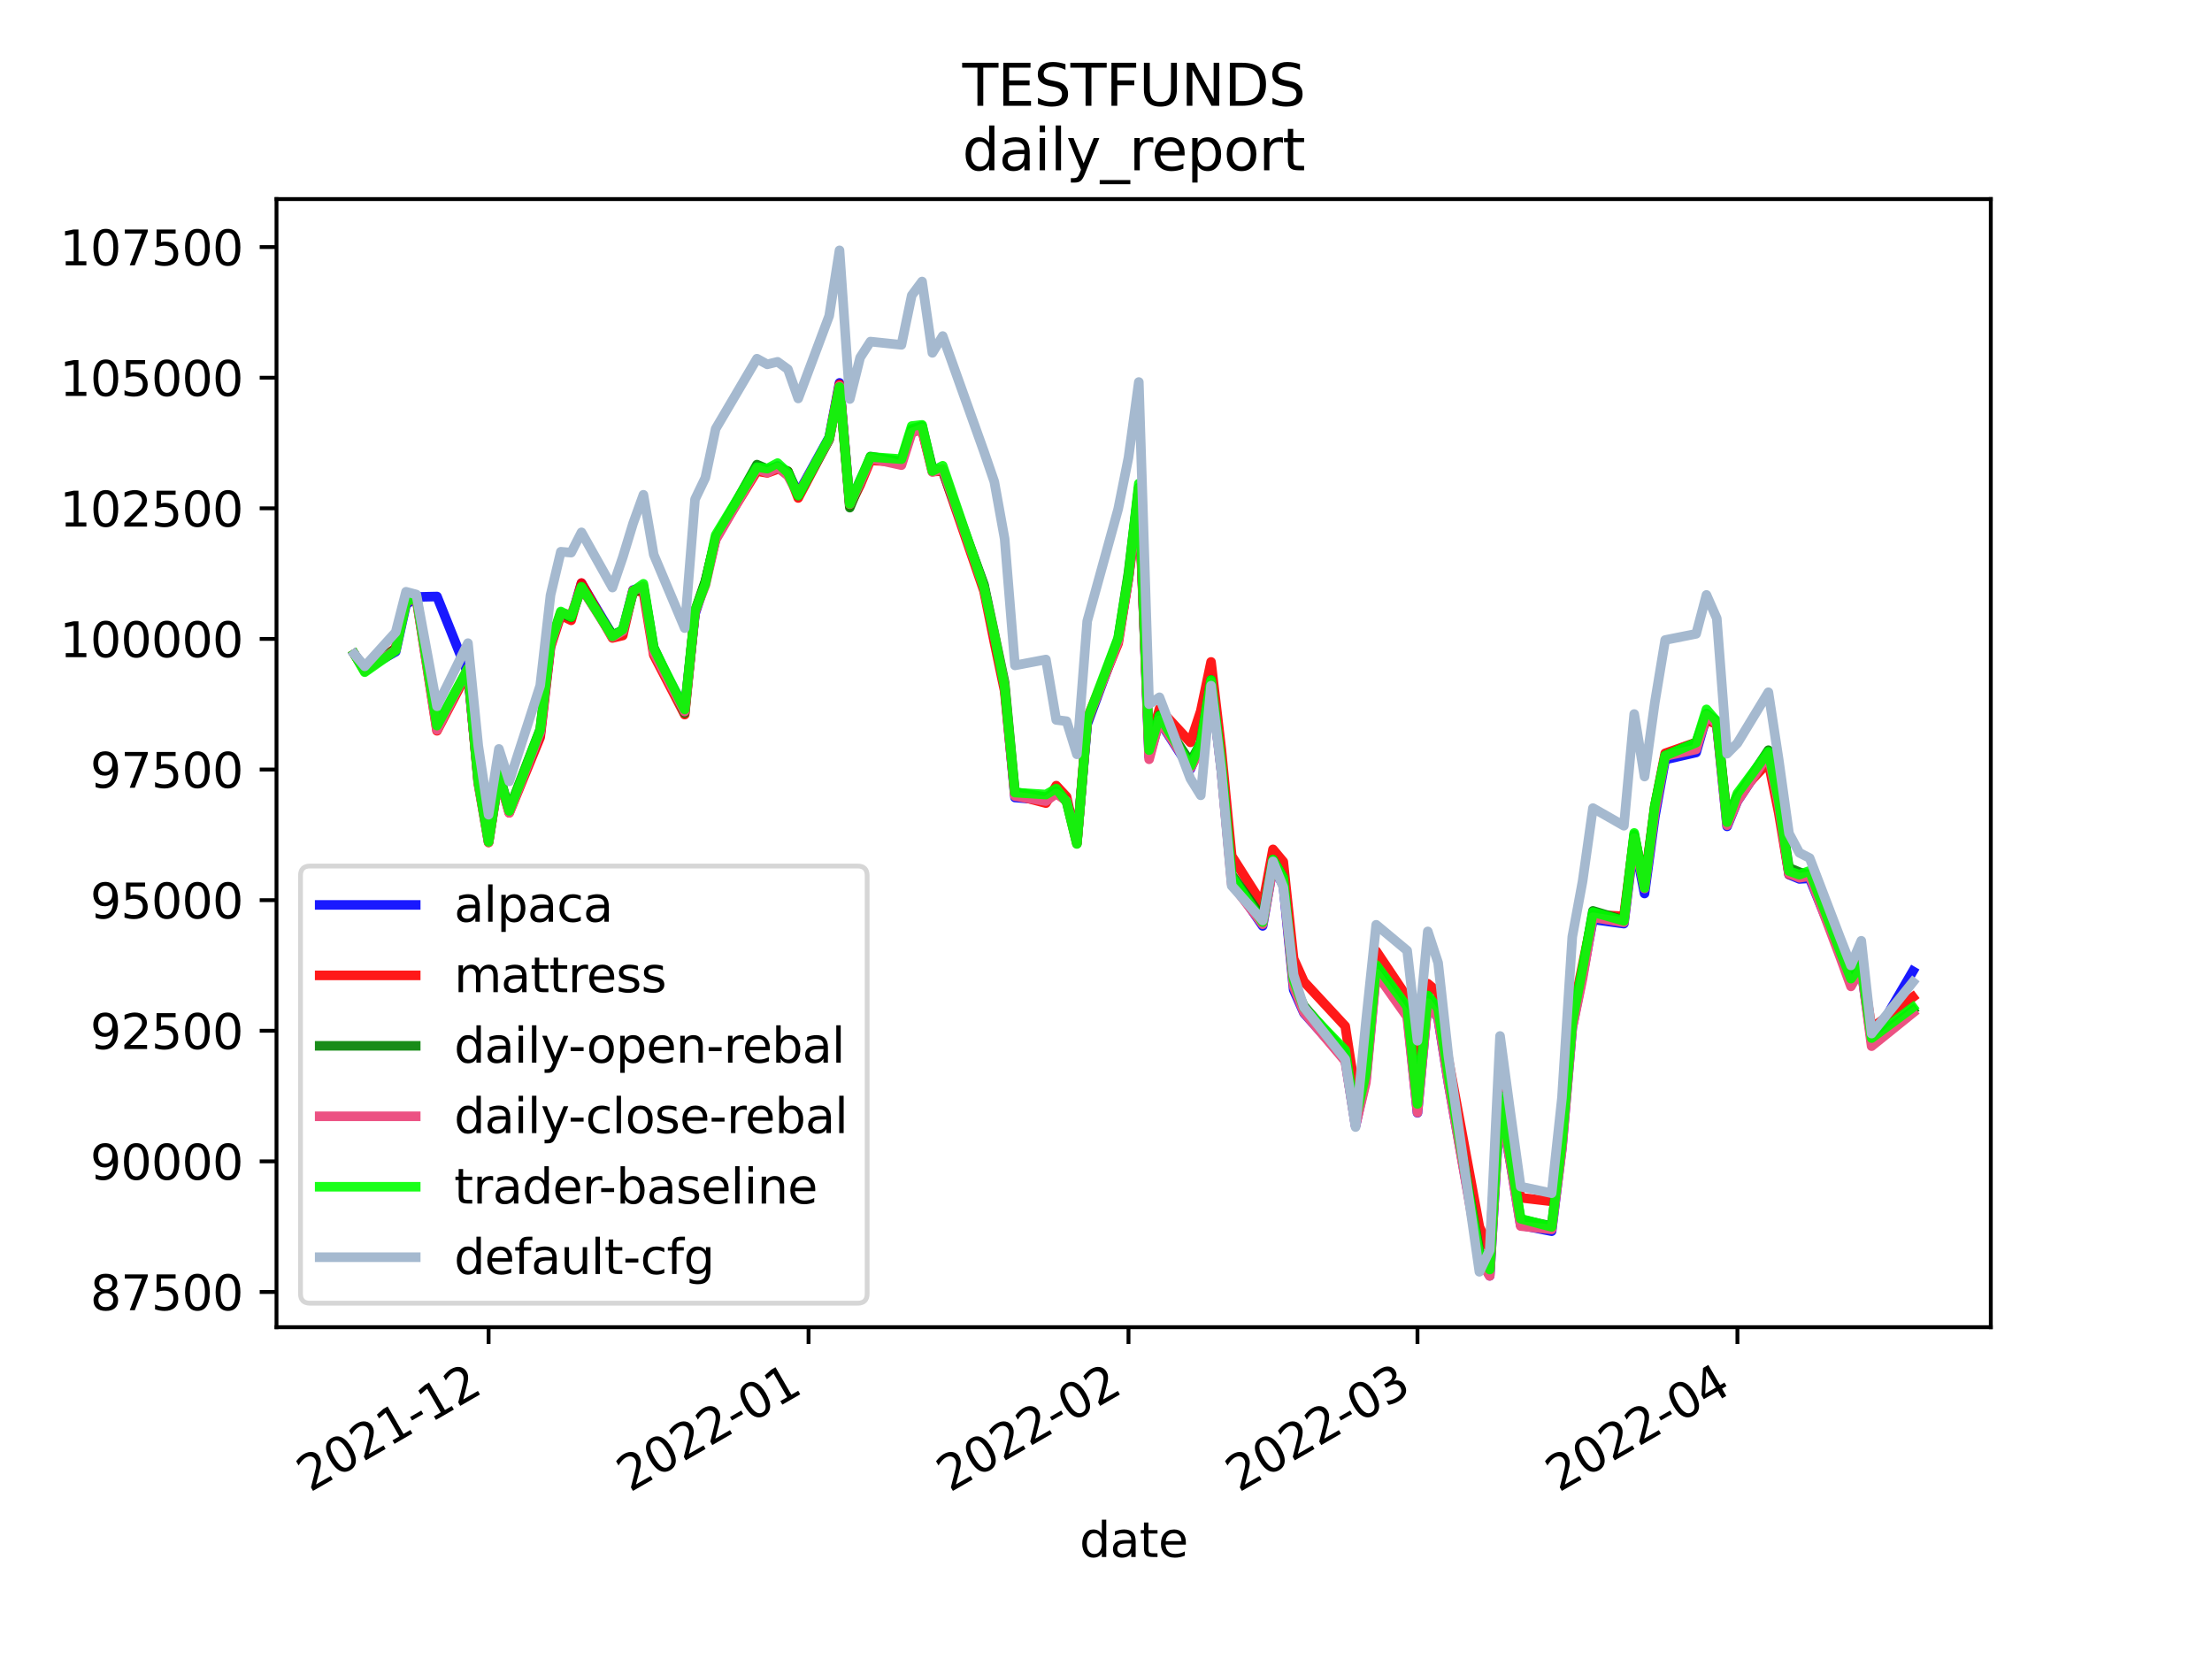 <?xml version="1.0" encoding="utf-8" standalone="no"?>
<!DOCTYPE svg PUBLIC "-//W3C//DTD SVG 1.1//EN"
  "http://www.w3.org/Graphics/SVG/1.1/DTD/svg11.dtd">
<svg height="345.6pt" version="1.1" viewBox="0 0 460.8 345.6" width="460.8pt" xmlns="http://www.w3.org/2000/svg" xmlns:xlink="http://www.w3.org/1999/xlink">
 <defs>
  <style type="text/css">*{stroke-linecap:butt;stroke-linejoin:round;}</style>
 </defs>
 <g id="figure_1">
  <g id="patch_1">
   <path d="M 0 345.6 
L 460.8 345.6 
L 460.8 0 
L 0 0 
z
" style="fill:#ffffff;"/>
  </g>
  <g id="axes_1">
   <g id="patch_2">
    <path d="M 57.6 276.48 
L 414.72 276.48 
L 414.72 41.472 
L 57.6 41.472 
z
" style="fill:#ffffff;"/>
   </g>
   <g id="matplotlib.axis_1">
    <g id="xtick_1">
     <g id="line2d_1">
      <defs>
       <path d="M 0 0 
L 0 3.5 
" id="mc9bea4f470" style="stroke:#000000;stroke-width:0.8;"/>
      </defs>
      <g>
       <use style="stroke:#000000;stroke-width:0.8;" x="101.783" xlink:href="#mc9bea4f470" y="276.48"/>
      </g>
     </g>
     <g id="text_1">
      <!-- 2021-12 -->
      <g transform="translate(64.558 310.952)rotate(-30)scale(0.1 -0.1)">
       <defs>
        <path d="M 1228 531 
L 3431 531 
L 3431 0 
L 469 0 
L 469 531 
Q 828 903 1448 1529 
Q 2069 2156 2228 2338 
Q 2531 2678 2651 2914 
Q 2772 3150 2772 3378 
Q 2772 3750 2511 3984 
Q 2250 4219 1831 4219 
Q 1534 4219 1204 4116 
Q 875 4013 500 3803 
L 500 4441 
Q 881 4594 1212 4672 
Q 1544 4750 1819 4750 
Q 2544 4750 2975 4387 
Q 3406 4025 3406 3419 
Q 3406 3131 3298 2873 
Q 3191 2616 2906 2266 
Q 2828 2175 2409 1742 
Q 1991 1309 1228 531 
z
" id="DejaVuSans-32" transform="scale(0.016)"/>
        <path d="M 2034 4250 
Q 1547 4250 1301 3770 
Q 1056 3291 1056 2328 
Q 1056 1369 1301 889 
Q 1547 409 2034 409 
Q 2525 409 2770 889 
Q 3016 1369 3016 2328 
Q 3016 3291 2770 3770 
Q 2525 4250 2034 4250 
z
M 2034 4750 
Q 2819 4750 3233 4129 
Q 3647 3509 3647 2328 
Q 3647 1150 3233 529 
Q 2819 -91 2034 -91 
Q 1250 -91 836 529 
Q 422 1150 422 2328 
Q 422 3509 836 4129 
Q 1250 4750 2034 4750 
z
" id="DejaVuSans-30" transform="scale(0.016)"/>
        <path d="M 794 531 
L 1825 531 
L 1825 4091 
L 703 3866 
L 703 4441 
L 1819 4666 
L 2450 4666 
L 2450 531 
L 3481 531 
L 3481 0 
L 794 0 
L 794 531 
z
" id="DejaVuSans-31" transform="scale(0.016)"/>
        <path d="M 313 2009 
L 1997 2009 
L 1997 1497 
L 313 1497 
L 313 2009 
z
" id="DejaVuSans-2d" transform="scale(0.016)"/>
       </defs>
       <use xlink:href="#DejaVuSans-32"/>
       <use x="63.623" xlink:href="#DejaVuSans-30"/>
       <use x="127.246" xlink:href="#DejaVuSans-32"/>
       <use x="190.869" xlink:href="#DejaVuSans-31"/>
       <use x="254.492" xlink:href="#DejaVuSans-2d"/>
       <use x="290.576" xlink:href="#DejaVuSans-31"/>
       <use x="354.199" xlink:href="#DejaVuSans-32"/>
      </g>
     </g>
    </g>
    <g id="xtick_2">
     <g id="line2d_2">
      <g>
       <use style="stroke:#000000;stroke-width:0.8;" x="168.434" xlink:href="#mc9bea4f470" y="276.48"/>
      </g>
     </g>
     <g id="text_2">
      <!-- 2022-01 -->
      <g transform="translate(131.209 310.952)rotate(-30)scale(0.1 -0.1)">
       <use xlink:href="#DejaVuSans-32"/>
       <use x="63.623" xlink:href="#DejaVuSans-30"/>
       <use x="127.246" xlink:href="#DejaVuSans-32"/>
       <use x="190.869" xlink:href="#DejaVuSans-32"/>
       <use x="254.492" xlink:href="#DejaVuSans-2d"/>
       <use x="290.576" xlink:href="#DejaVuSans-30"/>
       <use x="354.199" xlink:href="#DejaVuSans-31"/>
      </g>
     </g>
    </g>
    <g id="xtick_3">
     <g id="line2d_3">
      <g>
       <use style="stroke:#000000;stroke-width:0.8;" x="235.085" xlink:href="#mc9bea4f470" y="276.48"/>
      </g>
     </g>
     <g id="text_3">
      <!-- 2022-02 -->
      <g transform="translate(197.86 310.952)rotate(-30)scale(0.1 -0.1)">
       <use xlink:href="#DejaVuSans-32"/>
       <use x="63.623" xlink:href="#DejaVuSans-30"/>
       <use x="127.246" xlink:href="#DejaVuSans-32"/>
       <use x="190.869" xlink:href="#DejaVuSans-32"/>
       <use x="254.492" xlink:href="#DejaVuSans-2d"/>
       <use x="290.576" xlink:href="#DejaVuSans-30"/>
       <use x="354.199" xlink:href="#DejaVuSans-32"/>
      </g>
     </g>
    </g>
    <g id="xtick_4">
     <g id="line2d_4">
      <g>
       <use style="stroke:#000000;stroke-width:0.8;" x="295.286" xlink:href="#mc9bea4f470" y="276.48"/>
      </g>
     </g>
     <g id="text_4">
      <!-- 2022-03 -->
      <g transform="translate(258.061 310.952)rotate(-30)scale(0.1 -0.1)">
       <defs>
        <path d="M 2597 2516 
Q 3050 2419 3304 2112 
Q 3559 1806 3559 1356 
Q 3559 666 3084 287 
Q 2609 -91 1734 -91 
Q 1441 -91 1130 -33 
Q 819 25 488 141 
L 488 750 
Q 750 597 1062 519 
Q 1375 441 1716 441 
Q 2309 441 2620 675 
Q 2931 909 2931 1356 
Q 2931 1769 2642 2001 
Q 2353 2234 1838 2234 
L 1294 2234 
L 1294 2753 
L 1863 2753 
Q 2328 2753 2575 2939 
Q 2822 3125 2822 3475 
Q 2822 3834 2567 4026 
Q 2313 4219 1838 4219 
Q 1578 4219 1281 4162 
Q 984 4106 628 3988 
L 628 4550 
Q 988 4650 1302 4700 
Q 1616 4750 1894 4750 
Q 2613 4750 3031 4423 
Q 3450 4097 3450 3541 
Q 3450 3153 3228 2886 
Q 3006 2619 2597 2516 
z
" id="DejaVuSans-33" transform="scale(0.016)"/>
       </defs>
       <use xlink:href="#DejaVuSans-32"/>
       <use x="63.623" xlink:href="#DejaVuSans-30"/>
       <use x="127.246" xlink:href="#DejaVuSans-32"/>
       <use x="190.869" xlink:href="#DejaVuSans-32"/>
       <use x="254.492" xlink:href="#DejaVuSans-2d"/>
       <use x="290.576" xlink:href="#DejaVuSans-30"/>
       <use x="354.199" xlink:href="#DejaVuSans-33"/>
      </g>
     </g>
    </g>
    <g id="xtick_5">
     <g id="line2d_5">
      <g>
       <use style="stroke:#000000;stroke-width:0.8;" x="361.937" xlink:href="#mc9bea4f470" y="276.48"/>
      </g>
     </g>
     <g id="text_5">
      <!-- 2022-04 -->
      <g transform="translate(324.712 310.952)rotate(-30)scale(0.1 -0.1)">
       <defs>
        <path d="M 2419 4116 
L 825 1625 
L 2419 1625 
L 2419 4116 
z
M 2253 4666 
L 3047 4666 
L 3047 1625 
L 3713 1625 
L 3713 1100 
L 3047 1100 
L 3047 0 
L 2419 0 
L 2419 1100 
L 313 1100 
L 313 1709 
L 2253 4666 
z
" id="DejaVuSans-34" transform="scale(0.016)"/>
       </defs>
       <use xlink:href="#DejaVuSans-32"/>
       <use x="63.623" xlink:href="#DejaVuSans-30"/>
       <use x="127.246" xlink:href="#DejaVuSans-32"/>
       <use x="190.869" xlink:href="#DejaVuSans-32"/>
       <use x="254.492" xlink:href="#DejaVuSans-2d"/>
       <use x="290.576" xlink:href="#DejaVuSans-30"/>
       <use x="354.199" xlink:href="#DejaVuSans-34"/>
      </g>
     </g>
    </g>
    <g id="text_6">
     <!-- date -->
     <g transform="translate(224.885 324.351)scale(0.1 -0.1)">
      <defs>
       <path d="M 2906 2969 
L 2906 4863 
L 3481 4863 
L 3481 0 
L 2906 0 
L 2906 525 
Q 2725 213 2448 61 
Q 2172 -91 1784 -91 
Q 1150 -91 751 415 
Q 353 922 353 1747 
Q 353 2572 751 3078 
Q 1150 3584 1784 3584 
Q 2172 3584 2448 3432 
Q 2725 3281 2906 2969 
z
M 947 1747 
Q 947 1113 1208 752 
Q 1469 391 1925 391 
Q 2381 391 2643 752 
Q 2906 1113 2906 1747 
Q 2906 2381 2643 2742 
Q 2381 3103 1925 3103 
Q 1469 3103 1208 2742 
Q 947 2381 947 1747 
z
" id="DejaVuSans-64" transform="scale(0.016)"/>
       <path d="M 2194 1759 
Q 1497 1759 1228 1600 
Q 959 1441 959 1056 
Q 959 750 1161 570 
Q 1363 391 1709 391 
Q 2188 391 2477 730 
Q 2766 1069 2766 1631 
L 2766 1759 
L 2194 1759 
z
M 3341 1997 
L 3341 0 
L 2766 0 
L 2766 531 
Q 2569 213 2275 61 
Q 1981 -91 1556 -91 
Q 1019 -91 701 211 
Q 384 513 384 1019 
Q 384 1609 779 1909 
Q 1175 2209 1959 2209 
L 2766 2209 
L 2766 2266 
Q 2766 2663 2505 2880 
Q 2244 3097 1772 3097 
Q 1472 3097 1187 3025 
Q 903 2953 641 2809 
L 641 3341 
Q 956 3463 1253 3523 
Q 1550 3584 1831 3584 
Q 2591 3584 2966 3190 
Q 3341 2797 3341 1997 
z
" id="DejaVuSans-61" transform="scale(0.016)"/>
       <path d="M 1172 4494 
L 1172 3500 
L 2356 3500 
L 2356 3053 
L 1172 3053 
L 1172 1153 
Q 1172 725 1289 603 
Q 1406 481 1766 481 
L 2356 481 
L 2356 0 
L 1766 0 
Q 1100 0 847 248 
Q 594 497 594 1153 
L 594 3053 
L 172 3053 
L 172 3500 
L 594 3500 
L 594 4494 
L 1172 4494 
z
" id="DejaVuSans-74" transform="scale(0.016)"/>
       <path d="M 3597 1894 
L 3597 1613 
L 953 1613 
Q 991 1019 1311 708 
Q 1631 397 2203 397 
Q 2534 397 2845 478 
Q 3156 559 3463 722 
L 3463 178 
Q 3153 47 2828 -22 
Q 2503 -91 2169 -91 
Q 1331 -91 842 396 
Q 353 884 353 1716 
Q 353 2575 817 3079 
Q 1281 3584 2069 3584 
Q 2775 3584 3186 3129 
Q 3597 2675 3597 1894 
z
M 3022 2063 
Q 3016 2534 2758 2815 
Q 2500 3097 2075 3097 
Q 1594 3097 1305 2825 
Q 1016 2553 972 2059 
L 3022 2063 
z
" id="DejaVuSans-65" transform="scale(0.016)"/>
      </defs>
      <use xlink:href="#DejaVuSans-64"/>
      <use x="63.477" xlink:href="#DejaVuSans-61"/>
      <use x="124.756" xlink:href="#DejaVuSans-74"/>
      <use x="163.965" xlink:href="#DejaVuSans-65"/>
     </g>
    </g>
   </g>
   <g id="matplotlib.axis_2">
    <g id="ytick_1">
     <g id="line2d_6">
      <defs>
       <path d="M 0 0 
L -3.5 0 
" id="m9cfa96f789" style="stroke:#000000;stroke-width:0.8;"/>
      </defs>
      <g>
       <use style="stroke:#000000;stroke-width:0.8;" x="57.6" xlink:href="#m9cfa96f789" y="269.145"/>
      </g>
     </g>
     <g id="text_7">
      <!-- 87500 -->
      <g transform="translate(18.788 272.944)scale(0.1 -0.1)">
       <defs>
        <path d="M 2034 2216 
Q 1584 2216 1326 1975 
Q 1069 1734 1069 1313 
Q 1069 891 1326 650 
Q 1584 409 2034 409 
Q 2484 409 2743 651 
Q 3003 894 3003 1313 
Q 3003 1734 2745 1975 
Q 2488 2216 2034 2216 
z
M 1403 2484 
Q 997 2584 770 2862 
Q 544 3141 544 3541 
Q 544 4100 942 4425 
Q 1341 4750 2034 4750 
Q 2731 4750 3128 4425 
Q 3525 4100 3525 3541 
Q 3525 3141 3298 2862 
Q 3072 2584 2669 2484 
Q 3125 2378 3379 2068 
Q 3634 1759 3634 1313 
Q 3634 634 3220 271 
Q 2806 -91 2034 -91 
Q 1263 -91 848 271 
Q 434 634 434 1313 
Q 434 1759 690 2068 
Q 947 2378 1403 2484 
z
M 1172 3481 
Q 1172 3119 1398 2916 
Q 1625 2713 2034 2713 
Q 2441 2713 2670 2916 
Q 2900 3119 2900 3481 
Q 2900 3844 2670 4047 
Q 2441 4250 2034 4250 
Q 1625 4250 1398 4047 
Q 1172 3844 1172 3481 
z
" id="DejaVuSans-38" transform="scale(0.016)"/>
        <path d="M 525 4666 
L 3525 4666 
L 3525 4397 
L 1831 0 
L 1172 0 
L 2766 4134 
L 525 4134 
L 525 4666 
z
" id="DejaVuSans-37" transform="scale(0.016)"/>
        <path d="M 691 4666 
L 3169 4666 
L 3169 4134 
L 1269 4134 
L 1269 2991 
Q 1406 3038 1543 3061 
Q 1681 3084 1819 3084 
Q 2600 3084 3056 2656 
Q 3513 2228 3513 1497 
Q 3513 744 3044 326 
Q 2575 -91 1722 -91 
Q 1428 -91 1123 -41 
Q 819 9 494 109 
L 494 744 
Q 775 591 1075 516 
Q 1375 441 1709 441 
Q 2250 441 2565 725 
Q 2881 1009 2881 1497 
Q 2881 1984 2565 2268 
Q 2250 2553 1709 2553 
Q 1456 2553 1204 2497 
Q 953 2441 691 2322 
L 691 4666 
z
" id="DejaVuSans-35" transform="scale(0.016)"/>
       </defs>
       <use xlink:href="#DejaVuSans-38"/>
       <use x="63.623" xlink:href="#DejaVuSans-37"/>
       <use x="127.246" xlink:href="#DejaVuSans-35"/>
       <use x="190.869" xlink:href="#DejaVuSans-30"/>
       <use x="254.492" xlink:href="#DejaVuSans-30"/>
      </g>
     </g>
    </g>
    <g id="ytick_2">
     <g id="line2d_7">
      <g>
       <use style="stroke:#000000;stroke-width:0.8;" x="57.6" xlink:href="#m9cfa96f789" y="241.936"/>
      </g>
     </g>
     <g id="text_8">
      <!-- 90000 -->
      <g transform="translate(18.788 245.735)scale(0.1 -0.1)">
       <defs>
        <path d="M 703 97 
L 703 672 
Q 941 559 1184 500 
Q 1428 441 1663 441 
Q 2288 441 2617 861 
Q 2947 1281 2994 2138 
Q 2813 1869 2534 1725 
Q 2256 1581 1919 1581 
Q 1219 1581 811 2004 
Q 403 2428 403 3163 
Q 403 3881 828 4315 
Q 1253 4750 1959 4750 
Q 2769 4750 3195 4129 
Q 3622 3509 3622 2328 
Q 3622 1225 3098 567 
Q 2575 -91 1691 -91 
Q 1453 -91 1209 -44 
Q 966 3 703 97 
z
M 1959 2075 
Q 2384 2075 2632 2365 
Q 2881 2656 2881 3163 
Q 2881 3666 2632 3958 
Q 2384 4250 1959 4250 
Q 1534 4250 1286 3958 
Q 1038 3666 1038 3163 
Q 1038 2656 1286 2365 
Q 1534 2075 1959 2075 
z
" id="DejaVuSans-39" transform="scale(0.016)"/>
       </defs>
       <use xlink:href="#DejaVuSans-39"/>
       <use x="63.623" xlink:href="#DejaVuSans-30"/>
       <use x="127.246" xlink:href="#DejaVuSans-30"/>
       <use x="190.869" xlink:href="#DejaVuSans-30"/>
       <use x="254.492" xlink:href="#DejaVuSans-30"/>
      </g>
     </g>
    </g>
    <g id="ytick_3">
     <g id="line2d_8">
      <g>
       <use style="stroke:#000000;stroke-width:0.8;" x="57.6" xlink:href="#m9cfa96f789" y="214.727"/>
      </g>
     </g>
     <g id="text_9">
      <!-- 92500 -->
      <g transform="translate(18.788 218.526)scale(0.1 -0.1)">
       <use xlink:href="#DejaVuSans-39"/>
       <use x="63.623" xlink:href="#DejaVuSans-32"/>
       <use x="127.246" xlink:href="#DejaVuSans-35"/>
       <use x="190.869" xlink:href="#DejaVuSans-30"/>
       <use x="254.492" xlink:href="#DejaVuSans-30"/>
      </g>
     </g>
    </g>
    <g id="ytick_4">
     <g id="line2d_9">
      <g>
       <use style="stroke:#000000;stroke-width:0.8;" x="57.6" xlink:href="#m9cfa96f789" y="187.518"/>
      </g>
     </g>
     <g id="text_10">
      <!-- 95000 -->
      <g transform="translate(18.788 191.317)scale(0.1 -0.1)">
       <use xlink:href="#DejaVuSans-39"/>
       <use x="63.623" xlink:href="#DejaVuSans-35"/>
       <use x="127.246" xlink:href="#DejaVuSans-30"/>
       <use x="190.869" xlink:href="#DejaVuSans-30"/>
       <use x="254.492" xlink:href="#DejaVuSans-30"/>
      </g>
     </g>
    </g>
    <g id="ytick_5">
     <g id="line2d_10">
      <g>
       <use style="stroke:#000000;stroke-width:0.8;" x="57.6" xlink:href="#m9cfa96f789" y="160.309"/>
      </g>
     </g>
     <g id="text_11">
      <!-- 97500 -->
      <g transform="translate(18.788 164.108)scale(0.1 -0.1)">
       <use xlink:href="#DejaVuSans-39"/>
       <use x="63.623" xlink:href="#DejaVuSans-37"/>
       <use x="127.246" xlink:href="#DejaVuSans-35"/>
       <use x="190.869" xlink:href="#DejaVuSans-30"/>
       <use x="254.492" xlink:href="#DejaVuSans-30"/>
      </g>
     </g>
    </g>
    <g id="ytick_6">
     <g id="line2d_11">
      <g>
       <use style="stroke:#000000;stroke-width:0.8;" x="57.6" xlink:href="#m9cfa96f789" y="133.1"/>
      </g>
     </g>
     <g id="text_12">
      <!-- 100000 -->
      <g transform="translate(12.425 136.899)scale(0.1 -0.1)">
       <use xlink:href="#DejaVuSans-31"/>
       <use x="63.623" xlink:href="#DejaVuSans-30"/>
       <use x="127.246" xlink:href="#DejaVuSans-30"/>
       <use x="190.869" xlink:href="#DejaVuSans-30"/>
       <use x="254.492" xlink:href="#DejaVuSans-30"/>
       <use x="318.115" xlink:href="#DejaVuSans-30"/>
      </g>
     </g>
    </g>
    <g id="ytick_7">
     <g id="line2d_12">
      <g>
       <use style="stroke:#000000;stroke-width:0.8;" x="57.6" xlink:href="#m9cfa96f789" y="105.891"/>
      </g>
     </g>
     <g id="text_13">
      <!-- 102500 -->
      <g transform="translate(12.425 109.69)scale(0.1 -0.1)">
       <use xlink:href="#DejaVuSans-31"/>
       <use x="63.623" xlink:href="#DejaVuSans-30"/>
       <use x="127.246" xlink:href="#DejaVuSans-32"/>
       <use x="190.869" xlink:href="#DejaVuSans-35"/>
       <use x="254.492" xlink:href="#DejaVuSans-30"/>
       <use x="318.115" xlink:href="#DejaVuSans-30"/>
      </g>
     </g>
    </g>
    <g id="ytick_8">
     <g id="line2d_13">
      <g>
       <use style="stroke:#000000;stroke-width:0.8;" x="57.6" xlink:href="#m9cfa96f789" y="78.682"/>
      </g>
     </g>
     <g id="text_14">
      <!-- 105000 -->
      <g transform="translate(12.425 82.481)scale(0.1 -0.1)">
       <use xlink:href="#DejaVuSans-31"/>
       <use x="63.623" xlink:href="#DejaVuSans-30"/>
       <use x="127.246" xlink:href="#DejaVuSans-35"/>
       <use x="190.869" xlink:href="#DejaVuSans-30"/>
       <use x="254.492" xlink:href="#DejaVuSans-30"/>
       <use x="318.115" xlink:href="#DejaVuSans-30"/>
      </g>
     </g>
    </g>
    <g id="ytick_9">
     <g id="line2d_14">
      <g>
       <use style="stroke:#000000;stroke-width:0.8;" x="57.6" xlink:href="#m9cfa96f789" y="51.473"/>
      </g>
     </g>
     <g id="text_15">
      <!-- 107500 -->
      <g transform="translate(12.425 55.272)scale(0.1 -0.1)">
       <use xlink:href="#DejaVuSans-31"/>
       <use x="63.623" xlink:href="#DejaVuSans-30"/>
       <use x="127.246" xlink:href="#DejaVuSans-37"/>
       <use x="190.869" xlink:href="#DejaVuSans-35"/>
       <use x="254.492" xlink:href="#DejaVuSans-30"/>
       <use x="318.115" xlink:href="#DejaVuSans-30"/>
      </g>
     </g>
    </g>
   </g>
   <g id="line2d_15">
    <path clip-path="url(#p5cf9b9a96f)" d="M 73.833 136.274 
L 75.983 139.381 
L 82.433 135.753 
L 84.583 125.947 
L 86.733 124.358 
L 91.033 124.261 
L 97.483 140.347 
L 99.633 162.128 
L 101.783 175.327 
L 103.933 161.465 
L 106.083 169.004 
L 112.533 153.049 
L 114.683 134.504 
L 116.833 127.691 
L 118.983 128.693 
L 121.133 121.515 
L 127.583 132.354 
L 129.734 131.312 
L 131.884 122.916 
L 134.034 122.288 
L 136.184 135.511 
L 142.634 147.75 
L 144.784 127.887 
L 146.934 121.28 
L 149.084 112.238 
L 157.684 97.184 
L 159.834 98.091 
L 161.984 97.056 
L 164.134 98.427 
L 166.284 102.784 
L 172.734 91.102 
L 174.884 79.763 
L 177.034 105.043 
L 179.184 100.121 
L 181.334 95.478 
L 187.784 96.153 
L 189.934 89.622 
L 192.084 89.433 
L 194.234 97.802 
L 196.384 98.123 
L 204.985 122.06 
L 207.135 132.853 
L 209.285 143.175 
L 211.435 166.131 
L 217.885 166.659 
L 220.035 165.067 
L 222.185 166.607 
L 224.335 175.356 
L 226.485 150.853 
L 232.935 133.391 
L 235.085 120.384 
L 237.235 101.684 
L 239.385 157.64 
L 241.535 150.204 
L 247.985 160.211 
L 250.135 155.194 
L 252.285 142.464 
L 254.435 160.469 
L 256.585 183.501 
L 263.035 192.879 
L 265.185 180.478 
L 267.335 184.431 
L 269.485 206.171 
L 271.635 211.04 
L 280.236 220.692 
L 282.386 234.508 
L 284.536 224.836 
L 286.686 202.287 
L 293.136 210.901 
L 295.286 231.822 
L 297.436 208.575 
L 299.586 212.132 
L 301.736 225.592 
L 308.186 261.813 
L 310.336 265.768 
L 312.486 230.198 
L 314.636 242.059 
L 316.786 255.215 
L 323.236 256.482 
L 325.386 238.952 
L 327.536 214.029 
L 329.686 203.194 
L 331.836 191.529 
L 338.286 192.407 
L 340.436 175.166 
L 342.586 186.141 
L 344.737 170.113 
L 346.887 158.23 
L 353.337 156.756 
L 355.487 149.226 
L 357.637 150.877 
L 359.787 172.146 
L 361.937 166.882 
L 368.387 157.191 
L 370.537 167.9 
L 372.687 182.188 
L 374.837 183.092 
L 376.987 182.966 
L 383.437 198.814 
L 385.587 204.675 
L 387.737 201.843 
L 389.887 217.034 
L 398.487 202.323 
" style="fill:none;stroke:#0000ff;stroke-linecap:square;stroke-opacity:0.9;stroke-width:2;"/>
   </g>
   <g id="line2d_16">
    <path clip-path="url(#p5cf9b9a96f)" d="M 73.833 136.274 
L 75.983 139.808 
L 82.433 134.989 
L 84.583 125.413 
L 86.733 124.448 
L 91.033 152.237 
L 97.483 139.89 
L 99.633 162.963 
L 101.783 175.509 
L 103.933 161.689 
L 106.083 169.327 
L 112.533 153.589 
L 114.683 134.8 
L 116.833 128.167 
L 118.983 129.228 
L 121.133 121.448 
L 127.583 132.895 
L 129.734 132.389 
L 131.884 123.018 
L 134.034 123.325 
L 136.184 136.433 
L 142.634 148.862 
L 144.784 127.478 
L 146.934 121.338 
L 149.084 112.076 
L 157.684 98.132 
L 159.834 98.512 
L 161.984 97.731 
L 164.134 98.2 
L 166.284 103.74 
L 172.734 91.468 
L 174.884 80.061 
L 177.034 105.367 
L 179.184 101.053 
L 181.334 95.898 
L 187.784 96.262 
L 189.934 89.862 
L 192.084 89.644 
L 194.234 98.228 
L 196.384 98.122 
L 204.985 123.129 
L 207.135 133.768 
L 209.285 143.952 
L 211.435 165.621 
L 217.885 167.303 
L 220.035 163.66 
L 222.185 165.975 
L 224.335 175.559 
L 226.485 149.705 
L 232.935 134.013 
L 235.085 120.48 
L 237.235 103.787 
L 239.385 155.598 
L 241.535 147.668 
L 247.985 154.65 
L 250.135 148.135 
L 252.285 137.891 
L 254.435 156.184 
L 256.585 178.317 
L 263.035 188.474 
L 265.185 176.938 
L 267.335 179.516 
L 269.485 199.719 
L 271.635 204.494 
L 280.236 213.768 
L 282.386 227.668 
L 284.536 221.908 
L 286.686 198.133 
L 293.136 207.758 
L 295.286 228.151 
L 297.436 204.921 
L 299.586 206.738 
L 301.736 220.737 
L 308.186 255.592 
L 310.336 260.36 
L 312.486 225.465 
L 314.636 238.235 
L 316.786 249.506 
L 323.236 250.266 
L 325.386 233.793 
L 327.536 211.397 
L 329.686 201.079 
L 331.836 190.561 
L 338.286 190.876 
L 340.436 174.122 
L 342.586 184.05 
L 344.737 167.911 
L 346.887 156.929 
L 353.337 154.661 
L 355.487 150.005 
L 357.637 150.871 
L 359.787 170.562 
L 361.937 165.676 
L 368.387 158.756 
L 370.537 169.303 
L 372.687 182.134 
L 374.837 182.46 
L 376.987 182.021 
L 383.437 198.601 
L 385.587 203.663 
L 387.737 200.112 
L 389.887 214.187 
L 398.487 207.723 
" style="fill:none;stroke:#ff0000;stroke-linecap:square;stroke-opacity:0.9;stroke-width:2;"/>
   </g>
   <g id="line2d_17">
    <path clip-path="url(#p5cf9b9a96f)" d="M 73.833 136.274 
L 75.983 139.627 
L 82.433 135.165 
L 84.583 124.868 
L 86.733 124.248 
L 91.033 151.416 
L 97.483 139.419 
L 99.633 162.935 
L 101.783 174.923 
L 103.933 161.228 
L 106.083 168.626 
L 112.533 151.922 
L 114.683 134.034 
L 116.833 127.756 
L 118.983 128.557 
L 121.133 122.474 
L 127.583 132.262 
L 129.734 131.419 
L 131.884 123.457 
L 134.034 122.154 
L 136.184 134.848 
L 142.634 148.517 
L 144.784 127.264 
L 146.934 121.072 
L 149.084 112.174 
L 157.684 96.787 
L 159.834 97.717 
L 161.984 97.214 
L 164.134 98.177 
L 166.284 103.212 
L 172.734 91.605 
L 174.884 80.463 
L 177.034 105.754 
L 179.184 100.483 
L 181.334 95.099 
L 187.784 96.115 
L 189.934 89.356 
L 192.084 88.725 
L 194.234 97.601 
L 196.384 97.969 
L 204.985 121.809 
L 207.135 131.899 
L 209.285 142.17 
L 211.435 165.012 
L 217.885 166.06 
L 220.035 164.796 
L 222.185 166.946 
L 224.335 175.661 
L 226.485 150.487 
L 232.935 133.096 
L 235.085 119.276 
L 237.235 101.602 
L 239.385 156.752 
L 241.535 148.986 
L 247.985 158.792 
L 250.135 154.747 
L 252.285 141.662 
L 254.435 159.693 
L 256.585 182.185 
L 263.035 191.316 
L 265.185 179.088 
L 267.335 182.815 
L 269.485 205.015 
L 271.635 209.551 
L 280.236 219.389 
L 282.386 233.422 
L 284.536 223.623 
L 286.686 201.41 
L 293.136 210.309 
L 295.286 230.361 
L 297.436 207.406 
L 299.586 210.453 
L 301.736 224.028 
L 308.186 260.658 
L 310.336 264.507 
L 312.486 228.255 
L 314.636 241.582 
L 316.786 254.052 
L 323.236 255.423 
L 325.386 237.896 
L 327.536 212.821 
L 329.686 202.145 
L 331.836 189.756 
L 338.286 191.693 
L 340.436 173.85 
L 342.586 184.574 
L 344.737 167.972 
L 346.887 157.426 
L 353.337 154.703 
L 355.487 148.643 
L 357.637 150.197 
L 359.787 170.491 
L 361.937 165.951 
L 368.387 156.281 
L 370.537 166.98 
L 372.687 180.777 
L 374.837 181.682 
L 376.987 182.354 
L 383.437 198.777 
L 385.587 204.451 
L 387.737 201.116 
L 389.887 216.807 
L 398.487 210.358 
" style="fill:none;stroke:#008000;stroke-linecap:square;stroke-opacity:0.9;stroke-width:2;"/>
   </g>
   <g id="line2d_18">
    <path clip-path="url(#p5cf9b9a96f)" d="M 73.833 136.274 
L 75.983 139.747 
L 82.433 135.421 
L 84.583 125.323 
L 86.733 124.573 
L 91.033 152.048 
L 97.483 139.231 
L 99.633 163.232 
L 101.783 175.426 
L 103.933 161.6 
L 106.083 169.311 
L 112.533 152.578 
L 114.683 134.263 
L 116.833 127.68 
L 118.983 128.104 
L 121.133 122.38 
L 127.583 132.664 
L 129.734 131.502 
L 131.884 123.067 
L 134.034 122.195 
L 136.184 135.893 
L 142.634 148.235 
L 144.784 127.431 
L 146.934 121.891 
L 149.084 112.475 
L 157.684 97.65 
L 159.834 98.443 
L 161.984 97.365 
L 164.134 99.08 
L 166.284 103.03 
L 172.734 91.417 
L 174.884 80.366 
L 177.034 105.041 
L 179.184 100.479 
L 181.334 95.478 
L 187.784 96.9 
L 189.934 90.167 
L 192.084 89.272 
L 194.234 98.317 
L 196.384 97.677 
L 204.985 122.406 
L 207.135 132.281 
L 209.285 142.892 
L 211.435 165.845 
L 217.885 166.882 
L 220.035 165.329 
L 222.185 166.827 
L 224.335 175.76 
L 226.485 150.217 
L 232.935 133.6 
L 235.085 120.246 
L 237.235 101.831 
L 239.385 158.169 
L 241.535 150.035 
L 247.985 159.994 
L 250.135 156.03 
L 252.285 142.128 
L 254.435 160.526 
L 256.585 184.155 
L 263.035 192.539 
L 265.185 180.743 
L 267.335 183.805 
L 269.485 205.526 
L 271.635 210.888 
L 280.236 221.052 
L 282.386 234.447 
L 284.536 225.527 
L 286.686 202.747 
L 293.136 211.813 
L 295.286 231.752 
L 297.436 208.972 
L 299.586 212.05 
L 301.736 225.588 
L 308.186 262.314 
L 310.336 265.798 
L 312.486 229.623 
L 314.636 242.077 
L 316.786 255.409 
L 323.236 256.105 
L 325.386 239.256 
L 327.536 214.119 
L 329.686 203.804 
L 331.836 191.091 
L 338.286 192.138 
L 340.436 174.616 
L 342.586 185.083 
L 344.737 169.027 
L 346.887 157.509 
L 353.337 156.107 
L 355.487 149.063 
L 357.637 150.78 
L 359.787 171.911 
L 361.937 166.86 
L 368.387 157.184 
L 370.537 167.687 
L 372.687 181.997 
L 374.837 182.853 
L 376.987 182.512 
L 383.437 199.607 
L 385.587 205.48 
L 387.737 201.658 
L 389.887 217.936 
L 398.487 211.001 
" style="fill:none;stroke:#ec5283;stroke-linecap:square;stroke-width:2;"/>
   </g>
   <g id="line2d_19">
    <path clip-path="url(#p5cf9b9a96f)" d="M 73.833 136.274 
L 75.983 140.033 
L 82.433 135.498 
L 84.583 125.438 
L 86.733 124.113 
L 91.033 151.151 
L 97.483 139.25 
L 99.633 162.73 
L 101.783 175.359 
L 103.933 161.376 
L 106.083 168.932 
L 112.533 152.019 
L 114.683 133.913 
L 116.833 127.381 
L 118.983 128.537 
L 121.133 122.225 
L 127.583 132.552 
L 129.734 131.121 
L 131.884 123.16 
L 134.034 121.617 
L 136.184 135.022 
L 142.634 147.795 
L 144.784 127.256 
L 146.934 121.631 
L 149.084 111.468 
L 157.684 97.285 
L 159.834 97.625 
L 161.984 96.472 
L 164.134 98.478 
L 166.284 103.231 
L 172.734 91.192 
L 174.884 80.614 
L 177.034 104.951 
L 179.184 99.996 
L 181.334 95.193 
L 187.784 95.645 
L 189.934 88.754 
L 192.084 88.509 
L 194.234 98.123 
L 196.384 97.029 
L 204.985 122.355 
L 207.135 132.212 
L 209.285 143.042 
L 211.435 165.107 
L 217.885 165.517 
L 220.035 164.273 
L 222.185 167.042 
L 224.335 175.812 
L 226.485 149.933 
L 232.935 132.872 
L 235.085 119.837 
L 237.235 100.739 
L 239.385 156.268 
L 241.535 149.117 
L 247.985 159.593 
L 250.135 154.724 
L 252.285 141.667 
L 254.435 158.949 
L 256.585 182.597 
L 263.035 192.088 
L 265.185 179.059 
L 267.335 182.871 
L 269.485 204.125 
L 271.635 209.894 
L 280.236 218.766 
L 282.386 232.968 
L 284.536 223.61 
L 286.686 201.028 
L 293.136 209.704 
L 295.286 229.963 
L 297.436 207.392 
L 299.586 210.117 
L 301.736 223.872 
L 308.186 261.362 
L 310.336 264.469 
L 312.486 228.413 
L 314.636 240.693 
L 316.786 253.886 
L 323.236 255.585 
L 325.386 237.764 
L 327.536 212.89 
L 329.686 201.6 
L 331.836 190.014 
L 338.286 191.822 
L 340.436 173.519 
L 342.586 184.955 
L 344.737 167.795 
L 346.887 157.409 
L 353.337 154.711 
L 355.487 147.781 
L 357.637 150.276 
L 359.787 171.274 
L 361.937 165.266 
L 368.387 156.622 
L 370.537 166.741 
L 372.687 181.454 
L 374.837 182.209 
L 376.987 181.402 
L 383.437 198.368 
L 385.587 203.866 
L 387.737 200.907 
L 389.887 216.256 
L 398.487 209.849 
" style="fill:none;stroke:#00ff00;stroke-linecap:square;stroke-opacity:0.9;stroke-width:2;"/>
   </g>
   <g id="line2d_20">
    <path clip-path="url(#p5cf9b9a96f)" d="M 73.833 136.274 
L 75.983 138.806 
L 82.433 131.688 
L 84.583 123.274 
L 86.733 123.847 
L 91.033 147.127 
L 97.483 133.979 
L 99.633 155.379 
L 101.783 169.719 
L 103.933 156.016 
L 106.083 162.775 
L 112.533 142.824 
L 114.683 123.981 
L 116.833 114.934 
L 118.983 115.124 
L 121.133 110.897 
L 127.583 122.397 
L 129.734 116.083 
L 131.884 109.03 
L 134.034 103.073 
L 136.184 115.532 
L 142.634 130.845 
L 144.784 104.013 
L 146.934 99.532 
L 149.084 89.329 
L 157.684 74.72 
L 159.834 75.897 
L 161.984 75.371 
L 164.134 76.924 
L 166.284 83.009 
L 172.734 65.8 
L 174.884 52.154 
L 177.034 83.124 
L 179.184 74.485 
L 181.334 71.158 
L 187.784 71.837 
L 189.934 61.529 
L 192.084 58.645 
L 194.234 73.508 
L 196.384 70.007 
L 204.985 94.094 
L 207.135 100.358 
L 209.285 112.246 
L 211.435 138.616 
L 217.885 137.388 
L 220.035 149.977 
L 222.185 150.238 
L 224.335 157.136 
L 226.485 129.402 
L 232.935 106.043 
L 235.085 95.31 
L 237.235 79.582 
L 239.385 146.694 
L 241.535 145.255 
L 247.985 162.21 
L 250.135 165.682 
L 252.285 142.84 
L 254.435 160.699 
L 256.585 184.523 
L 263.035 191.754 
L 265.185 179.438 
L 267.335 184.836 
L 269.485 203.1 
L 271.635 209.834 
L 280.236 220.661 
L 282.386 234.784 
L 284.536 212.992 
L 286.686 192.647 
L 293.136 198.028 
L 295.286 216.799 
L 297.436 194.029 
L 299.586 200.571 
L 301.736 220.082 
L 308.186 264.939 
L 310.336 260.452 
L 312.486 215.814 
L 314.636 231.762 
L 316.786 247.19 
L 323.236 248.565 
L 325.386 228.675 
L 327.536 195.151 
L 329.686 183.554 
L 331.836 168.34 
L 338.286 172.018 
L 340.436 148.743 
L 342.586 161.77 
L 344.737 146.296 
L 346.887 133.327 
L 353.337 132.04 
L 355.487 123.931 
L 357.637 128.818 
L 359.787 157.001 
L 361.937 154.821 
L 368.387 144.209 
L 370.537 158.247 
L 372.687 173.633 
L 374.837 177.649 
L 376.987 178.749 
L 383.437 195.629 
L 385.587 201.113 
L 387.737 195.985 
L 389.887 215.311 
L 398.487 204.593 
" style="fill:none;stroke:#a5b9cf;stroke-linecap:square;stroke-width:2;"/>
   </g>
   <g id="patch_3">
    <path d="M 57.6 276.48 
L 57.6 41.472 
" style="fill:none;stroke:#000000;stroke-linecap:square;stroke-linejoin:miter;stroke-width:0.8;"/>
   </g>
   <g id="patch_4">
    <path d="M 414.72 276.48 
L 414.72 41.472 
" style="fill:none;stroke:#000000;stroke-linecap:square;stroke-linejoin:miter;stroke-width:0.8;"/>
   </g>
   <g id="patch_5">
    <path d="M 57.6 276.48 
L 414.72 276.48 
" style="fill:none;stroke:#000000;stroke-linecap:square;stroke-linejoin:miter;stroke-width:0.8;"/>
   </g>
   <g id="patch_6">
    <path d="M 57.6 41.472 
L 414.72 41.472 
" style="fill:none;stroke:#000000;stroke-linecap:square;stroke-linejoin:miter;stroke-width:0.8;"/>
   </g>
   <g id="text_16">
    <!-- TESTFUNDS -->
    <g transform="translate(200.47 22.035)scale(0.12 -0.12)">
     <defs>
      <path d="M -19 4666 
L 3928 4666 
L 3928 4134 
L 2272 4134 
L 2272 0 
L 1638 0 
L 1638 4134 
L -19 4134 
L -19 4666 
z
" id="DejaVuSans-54" transform="scale(0.016)"/>
      <path d="M 628 4666 
L 3578 4666 
L 3578 4134 
L 1259 4134 
L 1259 2753 
L 3481 2753 
L 3481 2222 
L 1259 2222 
L 1259 531 
L 3634 531 
L 3634 0 
L 628 0 
L 628 4666 
z
" id="DejaVuSans-45" transform="scale(0.016)"/>
      <path d="M 3425 4513 
L 3425 3897 
Q 3066 4069 2747 4153 
Q 2428 4238 2131 4238 
Q 1616 4238 1336 4038 
Q 1056 3838 1056 3469 
Q 1056 3159 1242 3001 
Q 1428 2844 1947 2747 
L 2328 2669 
Q 3034 2534 3370 2195 
Q 3706 1856 3706 1288 
Q 3706 609 3251 259 
Q 2797 -91 1919 -91 
Q 1588 -91 1214 -16 
Q 841 59 441 206 
L 441 856 
Q 825 641 1194 531 
Q 1563 422 1919 422 
Q 2459 422 2753 634 
Q 3047 847 3047 1241 
Q 3047 1584 2836 1778 
Q 2625 1972 2144 2069 
L 1759 2144 
Q 1053 2284 737 2584 
Q 422 2884 422 3419 
Q 422 4038 858 4394 
Q 1294 4750 2059 4750 
Q 2388 4750 2728 4690 
Q 3069 4631 3425 4513 
z
" id="DejaVuSans-53" transform="scale(0.016)"/>
      <path d="M 628 4666 
L 3309 4666 
L 3309 4134 
L 1259 4134 
L 1259 2759 
L 3109 2759 
L 3109 2228 
L 1259 2228 
L 1259 0 
L 628 0 
L 628 4666 
z
" id="DejaVuSans-46" transform="scale(0.016)"/>
      <path d="M 556 4666 
L 1191 4666 
L 1191 1831 
Q 1191 1081 1462 751 
Q 1734 422 2344 422 
Q 2950 422 3222 751 
Q 3494 1081 3494 1831 
L 3494 4666 
L 4128 4666 
L 4128 1753 
Q 4128 841 3676 375 
Q 3225 -91 2344 -91 
Q 1459 -91 1007 375 
Q 556 841 556 1753 
L 556 4666 
z
" id="DejaVuSans-55" transform="scale(0.016)"/>
      <path d="M 628 4666 
L 1478 4666 
L 3547 763 
L 3547 4666 
L 4159 4666 
L 4159 0 
L 3309 0 
L 1241 3903 
L 1241 0 
L 628 0 
L 628 4666 
z
" id="DejaVuSans-4e" transform="scale(0.016)"/>
      <path d="M 1259 4147 
L 1259 519 
L 2022 519 
Q 2988 519 3436 956 
Q 3884 1394 3884 2338 
Q 3884 3275 3436 3711 
Q 2988 4147 2022 4147 
L 1259 4147 
z
M 628 4666 
L 1925 4666 
Q 3281 4666 3915 4102 
Q 4550 3538 4550 2338 
Q 4550 1131 3912 565 
Q 3275 0 1925 0 
L 628 0 
L 628 4666 
z
" id="DejaVuSans-44" transform="scale(0.016)"/>
     </defs>
     <use xlink:href="#DejaVuSans-54"/>
     <use x="61.084" xlink:href="#DejaVuSans-45"/>
     <use x="124.268" xlink:href="#DejaVuSans-53"/>
     <use x="187.744" xlink:href="#DejaVuSans-54"/>
     <use x="248.828" xlink:href="#DejaVuSans-46"/>
     <use x="306.348" xlink:href="#DejaVuSans-55"/>
     <use x="379.541" xlink:href="#DejaVuSans-4e"/>
     <use x="454.346" xlink:href="#DejaVuSans-44"/>
     <use x="531.348" xlink:href="#DejaVuSans-53"/>
    </g>
    <!-- daily_report -->
    <g transform="translate(200.467 35.472)scale(0.12 -0.12)">
     <defs>
      <path d="M 603 3500 
L 1178 3500 
L 1178 0 
L 603 0 
L 603 3500 
z
M 603 4863 
L 1178 4863 
L 1178 4134 
L 603 4134 
L 603 4863 
z
" id="DejaVuSans-69" transform="scale(0.016)"/>
      <path d="M 603 4863 
L 1178 4863 
L 1178 0 
L 603 0 
L 603 4863 
z
" id="DejaVuSans-6c" transform="scale(0.016)"/>
      <path d="M 2059 -325 
Q 1816 -950 1584 -1140 
Q 1353 -1331 966 -1331 
L 506 -1331 
L 506 -850 
L 844 -850 
Q 1081 -850 1212 -737 
Q 1344 -625 1503 -206 
L 1606 56 
L 191 3500 
L 800 3500 
L 1894 763 
L 2988 3500 
L 3597 3500 
L 2059 -325 
z
" id="DejaVuSans-79" transform="scale(0.016)"/>
      <path d="M 3263 -1063 
L 3263 -1509 
L -63 -1509 
L -63 -1063 
L 3263 -1063 
z
" id="DejaVuSans-5f" transform="scale(0.016)"/>
      <path d="M 2631 2963 
Q 2534 3019 2420 3045 
Q 2306 3072 2169 3072 
Q 1681 3072 1420 2755 
Q 1159 2438 1159 1844 
L 1159 0 
L 581 0 
L 581 3500 
L 1159 3500 
L 1159 2956 
Q 1341 3275 1631 3429 
Q 1922 3584 2338 3584 
Q 2397 3584 2469 3576 
Q 2541 3569 2628 3553 
L 2631 2963 
z
" id="DejaVuSans-72" transform="scale(0.016)"/>
      <path d="M 1159 525 
L 1159 -1331 
L 581 -1331 
L 581 3500 
L 1159 3500 
L 1159 2969 
Q 1341 3281 1617 3432 
Q 1894 3584 2278 3584 
Q 2916 3584 3314 3078 
Q 3713 2572 3713 1747 
Q 3713 922 3314 415 
Q 2916 -91 2278 -91 
Q 1894 -91 1617 61 
Q 1341 213 1159 525 
z
M 3116 1747 
Q 3116 2381 2855 2742 
Q 2594 3103 2138 3103 
Q 1681 3103 1420 2742 
Q 1159 2381 1159 1747 
Q 1159 1113 1420 752 
Q 1681 391 2138 391 
Q 2594 391 2855 752 
Q 3116 1113 3116 1747 
z
" id="DejaVuSans-70" transform="scale(0.016)"/>
      <path d="M 1959 3097 
Q 1497 3097 1228 2736 
Q 959 2375 959 1747 
Q 959 1119 1226 758 
Q 1494 397 1959 397 
Q 2419 397 2687 759 
Q 2956 1122 2956 1747 
Q 2956 2369 2687 2733 
Q 2419 3097 1959 3097 
z
M 1959 3584 
Q 2709 3584 3137 3096 
Q 3566 2609 3566 1747 
Q 3566 888 3137 398 
Q 2709 -91 1959 -91 
Q 1206 -91 779 398 
Q 353 888 353 1747 
Q 353 2609 779 3096 
Q 1206 3584 1959 3584 
z
" id="DejaVuSans-6f" transform="scale(0.016)"/>
     </defs>
     <use xlink:href="#DejaVuSans-64"/>
     <use x="63.477" xlink:href="#DejaVuSans-61"/>
     <use x="124.756" xlink:href="#DejaVuSans-69"/>
     <use x="152.539" xlink:href="#DejaVuSans-6c"/>
     <use x="180.322" xlink:href="#DejaVuSans-79"/>
     <use x="239.502" xlink:href="#DejaVuSans-5f"/>
     <use x="289.502" xlink:href="#DejaVuSans-72"/>
     <use x="328.365" xlink:href="#DejaVuSans-65"/>
     <use x="389.889" xlink:href="#DejaVuSans-70"/>
     <use x="453.365" xlink:href="#DejaVuSans-6f"/>
     <use x="514.547" xlink:href="#DejaVuSans-72"/>
     <use x="555.66" xlink:href="#DejaVuSans-74"/>
    </g>
   </g>
   <g id="legend_1">
    <g id="patch_7">
     <path d="M 64.6 271.48 
L 178.644 271.48 
Q 180.644 271.48 180.644 269.48 
L 180.644 182.411 
Q 180.644 180.411 178.644 180.411 
L 64.6 180.411 
Q 62.6 180.411 62.6 182.411 
L 62.6 269.48 
Q 62.6 271.48 64.6 271.48 
z
" style="fill:#ffffff;opacity:0.8;stroke:#cccccc;stroke-linejoin:miter;"/>
    </g>
    <g id="line2d_21">
     <path d="M 66.6 188.51 
L 86.6 188.51 
" style="fill:none;stroke:#0000ff;stroke-linecap:square;stroke-opacity:0.9;stroke-width:2;"/>
    </g>
    <g id="line2d_22"/>
    <g id="text_17">
     <!-- alpaca -->
     <g transform="translate(94.6 192.01)scale(0.1 -0.1)">
      <defs>
       <path d="M 3122 3366 
L 3122 2828 
Q 2878 2963 2633 3030 
Q 2388 3097 2138 3097 
Q 1578 3097 1268 2742 
Q 959 2388 959 1747 
Q 959 1106 1268 751 
Q 1578 397 2138 397 
Q 2388 397 2633 464 
Q 2878 531 3122 666 
L 3122 134 
Q 2881 22 2623 -34 
Q 2366 -91 2075 -91 
Q 1284 -91 818 406 
Q 353 903 353 1747 
Q 353 2603 823 3093 
Q 1294 3584 2113 3584 
Q 2378 3584 2631 3529 
Q 2884 3475 3122 3366 
z
" id="DejaVuSans-63" transform="scale(0.016)"/>
      </defs>
      <use xlink:href="#DejaVuSans-61"/>
      <use x="61.279" xlink:href="#DejaVuSans-6c"/>
      <use x="89.062" xlink:href="#DejaVuSans-70"/>
      <use x="152.539" xlink:href="#DejaVuSans-61"/>
      <use x="213.818" xlink:href="#DejaVuSans-63"/>
      <use x="268.799" xlink:href="#DejaVuSans-61"/>
     </g>
    </g>
    <g id="line2d_23">
     <path d="M 66.6 203.188 
L 86.6 203.188 
" style="fill:none;stroke:#ff0000;stroke-linecap:square;stroke-opacity:0.9;stroke-width:2;"/>
    </g>
    <g id="line2d_24"/>
    <g id="text_18">
     <!-- mattress -->
     <g transform="translate(94.6 206.688)scale(0.1 -0.1)">
      <defs>
       <path d="M 3328 2828 
Q 3544 3216 3844 3400 
Q 4144 3584 4550 3584 
Q 5097 3584 5394 3201 
Q 5691 2819 5691 2113 
L 5691 0 
L 5113 0 
L 5113 2094 
Q 5113 2597 4934 2840 
Q 4756 3084 4391 3084 
Q 3944 3084 3684 2787 
Q 3425 2491 3425 1978 
L 3425 0 
L 2847 0 
L 2847 2094 
Q 2847 2600 2669 2842 
Q 2491 3084 2119 3084 
Q 1678 3084 1418 2786 
Q 1159 2488 1159 1978 
L 1159 0 
L 581 0 
L 581 3500 
L 1159 3500 
L 1159 2956 
Q 1356 3278 1631 3431 
Q 1906 3584 2284 3584 
Q 2666 3584 2933 3390 
Q 3200 3197 3328 2828 
z
" id="DejaVuSans-6d" transform="scale(0.016)"/>
       <path d="M 2834 3397 
L 2834 2853 
Q 2591 2978 2328 3040 
Q 2066 3103 1784 3103 
Q 1356 3103 1142 2972 
Q 928 2841 928 2578 
Q 928 2378 1081 2264 
Q 1234 2150 1697 2047 
L 1894 2003 
Q 2506 1872 2764 1633 
Q 3022 1394 3022 966 
Q 3022 478 2636 193 
Q 2250 -91 1575 -91 
Q 1294 -91 989 -36 
Q 684 19 347 128 
L 347 722 
Q 666 556 975 473 
Q 1284 391 1588 391 
Q 1994 391 2212 530 
Q 2431 669 2431 922 
Q 2431 1156 2273 1281 
Q 2116 1406 1581 1522 
L 1381 1569 
Q 847 1681 609 1914 
Q 372 2147 372 2553 
Q 372 3047 722 3315 
Q 1072 3584 1716 3584 
Q 2034 3584 2315 3537 
Q 2597 3491 2834 3397 
z
" id="DejaVuSans-73" transform="scale(0.016)"/>
      </defs>
      <use xlink:href="#DejaVuSans-6d"/>
      <use x="97.412" xlink:href="#DejaVuSans-61"/>
      <use x="158.691" xlink:href="#DejaVuSans-74"/>
      <use x="197.9" xlink:href="#DejaVuSans-74"/>
      <use x="237.109" xlink:href="#DejaVuSans-72"/>
      <use x="275.973" xlink:href="#DejaVuSans-65"/>
      <use x="337.496" xlink:href="#DejaVuSans-73"/>
      <use x="389.596" xlink:href="#DejaVuSans-73"/>
     </g>
    </g>
    <g id="line2d_25">
     <path d="M 66.6 217.866 
L 86.6 217.866 
" style="fill:none;stroke:#008000;stroke-linecap:square;stroke-opacity:0.9;stroke-width:2;"/>
    </g>
    <g id="line2d_26"/>
    <g id="text_19">
     <!-- daily-open-rebal -->
     <g transform="translate(94.6 221.366)scale(0.1 -0.1)">
      <defs>
       <path d="M 3513 2113 
L 3513 0 
L 2938 0 
L 2938 2094 
Q 2938 2591 2744 2837 
Q 2550 3084 2163 3084 
Q 1697 3084 1428 2787 
Q 1159 2491 1159 1978 
L 1159 0 
L 581 0 
L 581 3500 
L 1159 3500 
L 1159 2956 
Q 1366 3272 1645 3428 
Q 1925 3584 2291 3584 
Q 2894 3584 3203 3211 
Q 3513 2838 3513 2113 
z
" id="DejaVuSans-6e" transform="scale(0.016)"/>
       <path d="M 3116 1747 
Q 3116 2381 2855 2742 
Q 2594 3103 2138 3103 
Q 1681 3103 1420 2742 
Q 1159 2381 1159 1747 
Q 1159 1113 1420 752 
Q 1681 391 2138 391 
Q 2594 391 2855 752 
Q 3116 1113 3116 1747 
z
M 1159 2969 
Q 1341 3281 1617 3432 
Q 1894 3584 2278 3584 
Q 2916 3584 3314 3078 
Q 3713 2572 3713 1747 
Q 3713 922 3314 415 
Q 2916 -91 2278 -91 
Q 1894 -91 1617 61 
Q 1341 213 1159 525 
L 1159 0 
L 581 0 
L 581 4863 
L 1159 4863 
L 1159 2969 
z
" id="DejaVuSans-62" transform="scale(0.016)"/>
      </defs>
      <use xlink:href="#DejaVuSans-64"/>
      <use x="63.477" xlink:href="#DejaVuSans-61"/>
      <use x="124.756" xlink:href="#DejaVuSans-69"/>
      <use x="152.539" xlink:href="#DejaVuSans-6c"/>
      <use x="180.322" xlink:href="#DejaVuSans-79"/>
      <use x="237.752" xlink:href="#DejaVuSans-2d"/>
      <use x="275.711" xlink:href="#DejaVuSans-6f"/>
      <use x="336.893" xlink:href="#DejaVuSans-70"/>
      <use x="400.369" xlink:href="#DejaVuSans-65"/>
      <use x="461.893" xlink:href="#DejaVuSans-6e"/>
      <use x="525.271" xlink:href="#DejaVuSans-2d"/>
      <use x="561.355" xlink:href="#DejaVuSans-72"/>
      <use x="600.219" xlink:href="#DejaVuSans-65"/>
      <use x="661.742" xlink:href="#DejaVuSans-62"/>
      <use x="725.219" xlink:href="#DejaVuSans-61"/>
      <use x="786.498" xlink:href="#DejaVuSans-6c"/>
     </g>
    </g>
    <g id="line2d_27">
     <path d="M 66.6 232.544 
L 86.6 232.544 
" style="fill:none;stroke:#ec5283;stroke-linecap:square;stroke-width:2;"/>
    </g>
    <g id="line2d_28"/>
    <g id="text_20">
     <!-- daily-close-rebal -->
     <g transform="translate(94.6 236.044)scale(0.1 -0.1)">
      <use xlink:href="#DejaVuSans-64"/>
      <use x="63.477" xlink:href="#DejaVuSans-61"/>
      <use x="124.756" xlink:href="#DejaVuSans-69"/>
      <use x="152.539" xlink:href="#DejaVuSans-6c"/>
      <use x="180.322" xlink:href="#DejaVuSans-79"/>
      <use x="237.752" xlink:href="#DejaVuSans-2d"/>
      <use x="273.836" xlink:href="#DejaVuSans-63"/>
      <use x="328.816" xlink:href="#DejaVuSans-6c"/>
      <use x="356.6" xlink:href="#DejaVuSans-6f"/>
      <use x="417.781" xlink:href="#DejaVuSans-73"/>
      <use x="469.881" xlink:href="#DejaVuSans-65"/>
      <use x="531.404" xlink:href="#DejaVuSans-2d"/>
      <use x="567.488" xlink:href="#DejaVuSans-72"/>
      <use x="606.352" xlink:href="#DejaVuSans-65"/>
      <use x="667.875" xlink:href="#DejaVuSans-62"/>
      <use x="731.352" xlink:href="#DejaVuSans-61"/>
      <use x="792.631" xlink:href="#DejaVuSans-6c"/>
     </g>
    </g>
    <g id="line2d_29">
     <path d="M 66.6 247.222 
L 86.6 247.222 
" style="fill:none;stroke:#00ff00;stroke-linecap:square;stroke-opacity:0.9;stroke-width:2;"/>
    </g>
    <g id="line2d_30"/>
    <g id="text_21">
     <!-- trader-baseline -->
     <g transform="translate(94.6 250.722)scale(0.1 -0.1)">
      <use xlink:href="#DejaVuSans-74"/>
      <use x="39.209" xlink:href="#DejaVuSans-72"/>
      <use x="80.322" xlink:href="#DejaVuSans-61"/>
      <use x="141.602" xlink:href="#DejaVuSans-64"/>
      <use x="205.078" xlink:href="#DejaVuSans-65"/>
      <use x="266.602" xlink:href="#DejaVuSans-72"/>
      <use x="301.34" xlink:href="#DejaVuSans-2d"/>
      <use x="337.424" xlink:href="#DejaVuSans-62"/>
      <use x="400.9" xlink:href="#DejaVuSans-61"/>
      <use x="462.18" xlink:href="#DejaVuSans-73"/>
      <use x="514.279" xlink:href="#DejaVuSans-65"/>
      <use x="575.803" xlink:href="#DejaVuSans-6c"/>
      <use x="603.586" xlink:href="#DejaVuSans-69"/>
      <use x="631.369" xlink:href="#DejaVuSans-6e"/>
      <use x="694.748" xlink:href="#DejaVuSans-65"/>
     </g>
    </g>
    <g id="line2d_31">
     <path d="M 66.6 261.9 
L 86.6 261.9 
" style="fill:none;stroke:#a5b9cf;stroke-linecap:square;stroke-width:2;"/>
    </g>
    <g id="line2d_32"/>
    <g id="text_22">
     <!-- default-cfg -->
     <g transform="translate(94.6 265.4)scale(0.1 -0.1)">
      <defs>
       <path d="M 2375 4863 
L 2375 4384 
L 1825 4384 
Q 1516 4384 1395 4259 
Q 1275 4134 1275 3809 
L 1275 3500 
L 2222 3500 
L 2222 3053 
L 1275 3053 
L 1275 0 
L 697 0 
L 697 3053 
L 147 3053 
L 147 3500 
L 697 3500 
L 697 3744 
Q 697 4328 969 4595 
Q 1241 4863 1831 4863 
L 2375 4863 
z
" id="DejaVuSans-66" transform="scale(0.016)"/>
       <path d="M 544 1381 
L 544 3500 
L 1119 3500 
L 1119 1403 
Q 1119 906 1312 657 
Q 1506 409 1894 409 
Q 2359 409 2629 706 
Q 2900 1003 2900 1516 
L 2900 3500 
L 3475 3500 
L 3475 0 
L 2900 0 
L 2900 538 
Q 2691 219 2414 64 
Q 2138 -91 1772 -91 
Q 1169 -91 856 284 
Q 544 659 544 1381 
z
M 1991 3584 
L 1991 3584 
z
" id="DejaVuSans-75" transform="scale(0.016)"/>
       <path d="M 2906 1791 
Q 2906 2416 2648 2759 
Q 2391 3103 1925 3103 
Q 1463 3103 1205 2759 
Q 947 2416 947 1791 
Q 947 1169 1205 825 
Q 1463 481 1925 481 
Q 2391 481 2648 825 
Q 2906 1169 2906 1791 
z
M 3481 434 
Q 3481 -459 3084 -895 
Q 2688 -1331 1869 -1331 
Q 1566 -1331 1297 -1286 
Q 1028 -1241 775 -1147 
L 775 -588 
Q 1028 -725 1275 -790 
Q 1522 -856 1778 -856 
Q 2344 -856 2625 -561 
Q 2906 -266 2906 331 
L 2906 616 
Q 2728 306 2450 153 
Q 2172 0 1784 0 
Q 1141 0 747 490 
Q 353 981 353 1791 
Q 353 2603 747 3093 
Q 1141 3584 1784 3584 
Q 2172 3584 2450 3431 
Q 2728 3278 2906 2969 
L 2906 3500 
L 3481 3500 
L 3481 434 
z
" id="DejaVuSans-67" transform="scale(0.016)"/>
      </defs>
      <use xlink:href="#DejaVuSans-64"/>
      <use x="63.477" xlink:href="#DejaVuSans-65"/>
      <use x="125" xlink:href="#DejaVuSans-66"/>
      <use x="160.205" xlink:href="#DejaVuSans-61"/>
      <use x="221.484" xlink:href="#DejaVuSans-75"/>
      <use x="284.863" xlink:href="#DejaVuSans-6c"/>
      <use x="312.646" xlink:href="#DejaVuSans-74"/>
      <use x="351.855" xlink:href="#DejaVuSans-2d"/>
      <use x="387.939" xlink:href="#DejaVuSans-63"/>
      <use x="442.92" xlink:href="#DejaVuSans-66"/>
      <use x="478.125" xlink:href="#DejaVuSans-67"/>
     </g>
    </g>
   </g>
  </g>
 </g>
 <defs>
  <clipPath id="p5cf9b9a96f">
   <rect height="235.008" width="357.12" x="57.6" y="41.472"/>
  </clipPath>
 </defs>
</svg>
